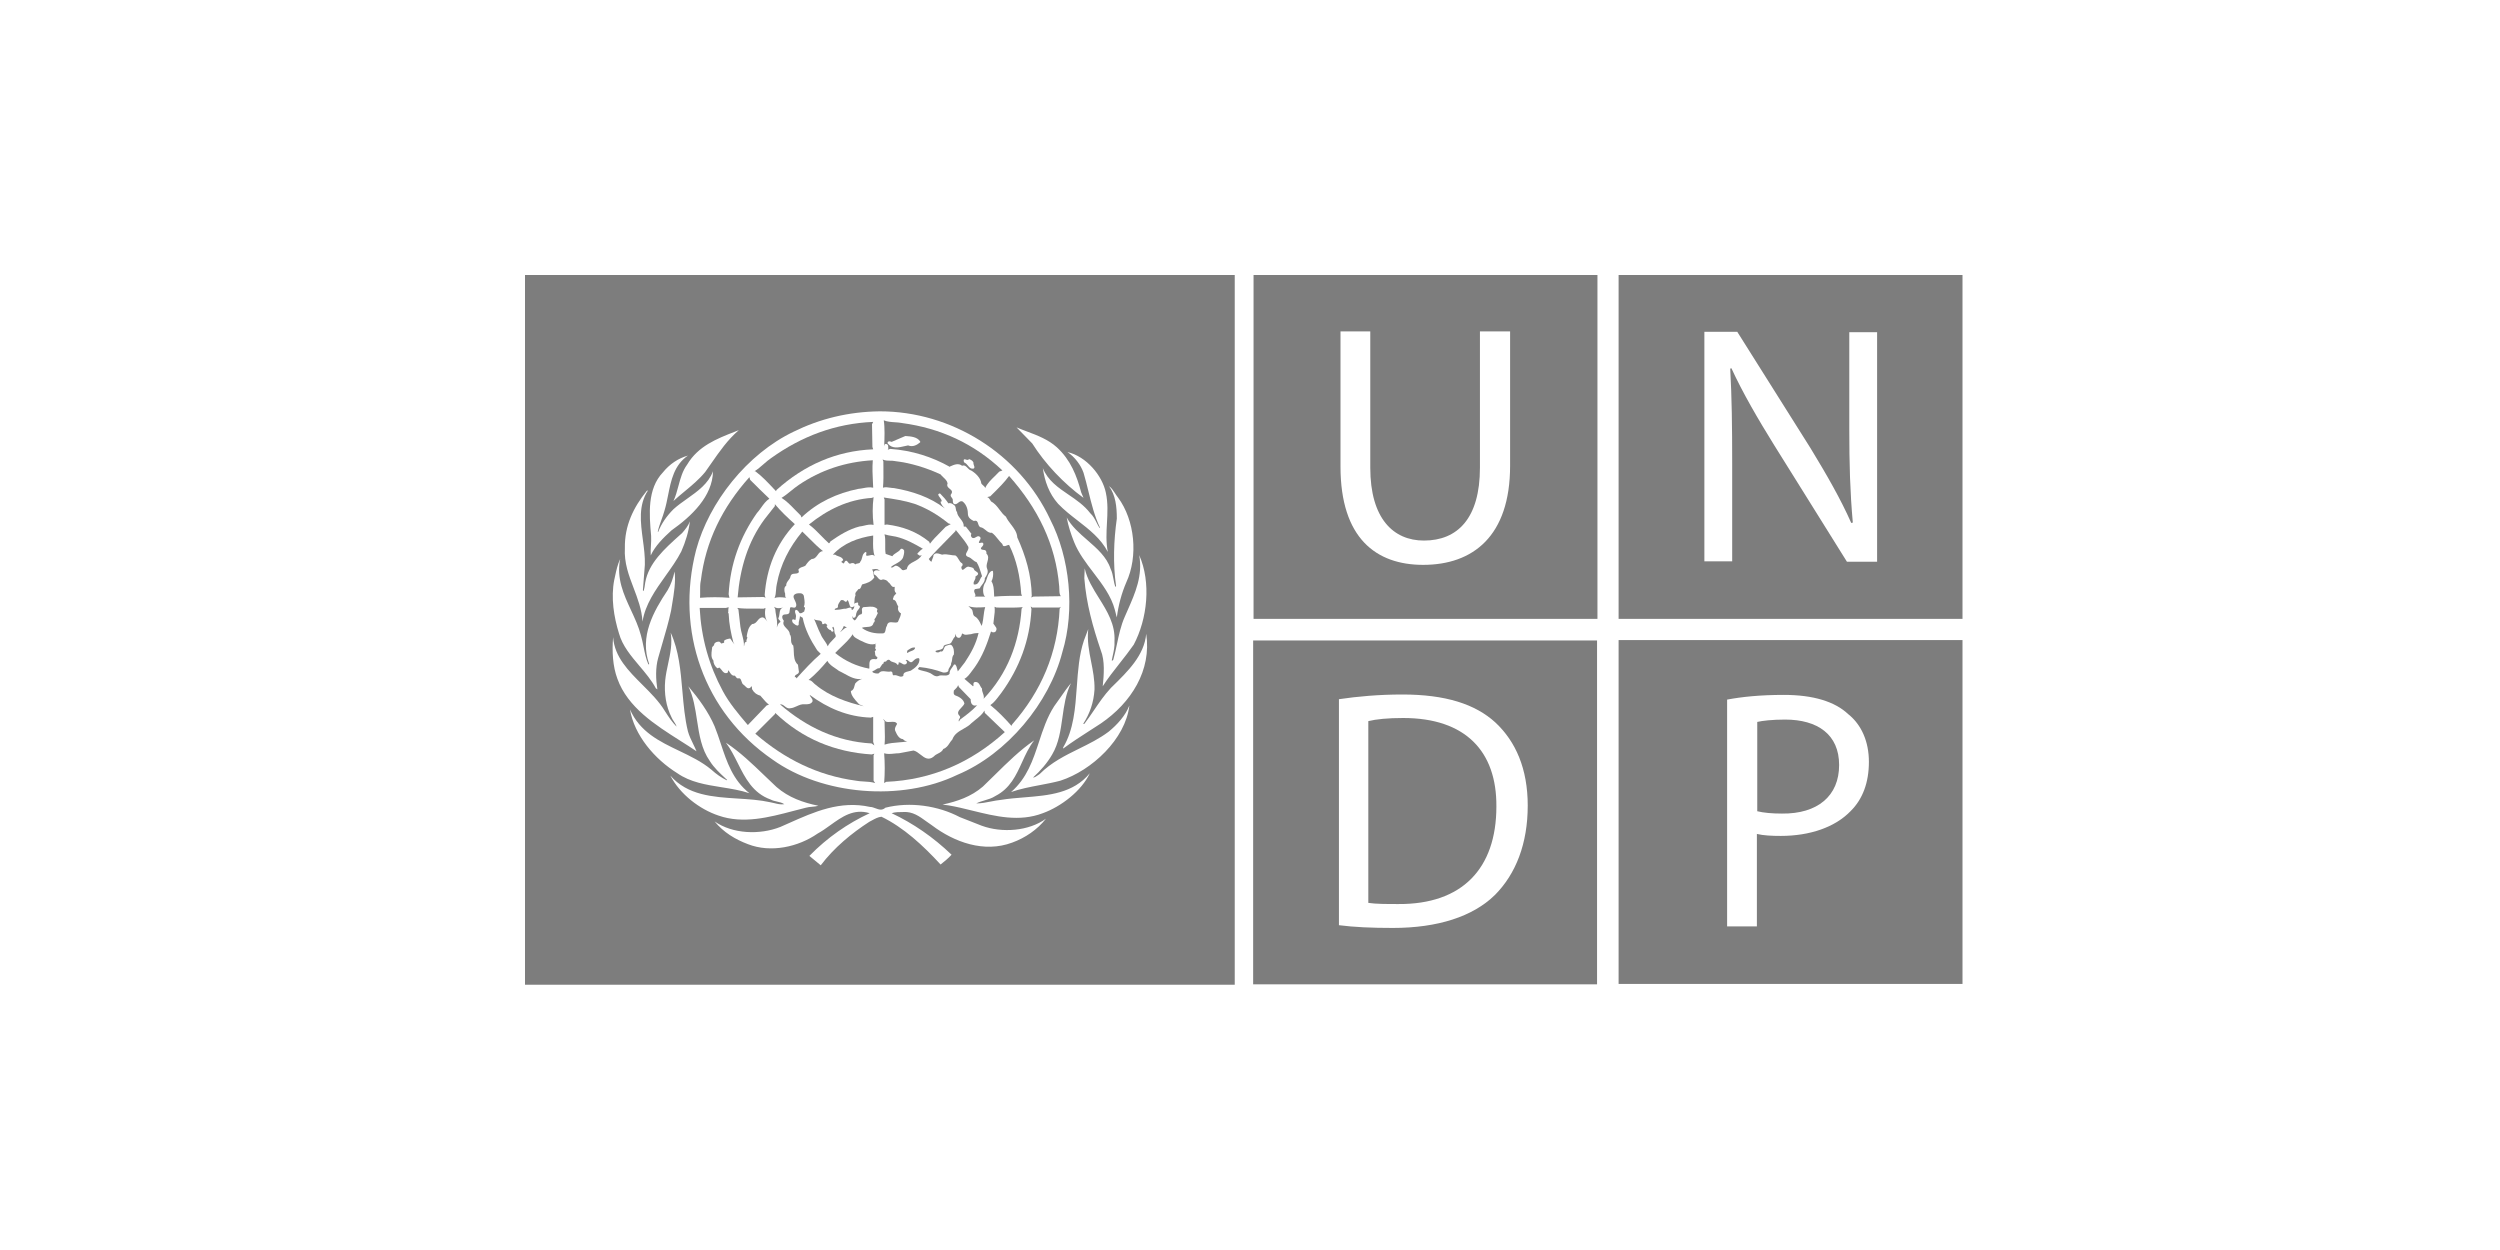 <svg width="200" height="100" viewBox="0 0 200 100" fill="none" xmlns="http://www.w3.org/2000/svg">
<mask id="mask0_3181_106" style="mask-type:alpha" maskUnits="userSpaceOnUse" x="0" y="0" width="200" height="100">
<rect width="200" height="100" fill="#222222"/>
</mask>
<g mask="url(#mask0_3181_106)">
<path d="M84.771 48.699C84.614 52.239 83.299 55.31 80.98 57.942L80.918 58.067C80.448 57.534 79.821 56.877 79.226 56.407C79.495 56.236 79.726 55.93 79.934 55.656C79.992 55.579 80.048 55.504 80.103 55.436C81.544 53.461 82.39 51.236 82.516 48.73L82.454 48.511L82.579 48.605H84.741L84.866 48.543L84.772 48.7L84.771 48.699Z" fill="#7D7D7D"/>
<path d="M70.889 62.549L70.732 62.643C70.794 61.859 70.794 61.044 70.732 60.261C70.982 60.344 71.246 60.317 71.514 60.289C71.649 60.275 71.786 60.261 71.923 60.261L73.083 60.041C73.281 60.086 73.46 60.227 73.637 60.366C73.964 60.624 74.286 60.877 74.713 60.511C74.805 60.406 74.924 60.345 75.044 60.284C75.209 60.2 75.374 60.116 75.465 59.916C75.71 59.834 75.835 59.647 75.962 59.456C76.029 59.354 76.098 59.251 76.185 59.164C76.338 58.724 76.702 58.518 77.069 58.309C77.302 58.177 77.537 58.043 77.72 57.848C77.819 57.758 77.928 57.671 78.039 57.583C78.314 57.363 78.598 57.136 78.755 56.845L78.786 57.033L80.385 58.568C77.69 61.012 74.525 62.391 70.89 62.547L70.889 62.549Z" fill="#7D7D7D"/>
<path d="M70.858 57.723C70.971 57.773 71.115 57.763 71.256 57.753C71.467 57.738 71.673 57.723 71.767 57.91C71.749 57.946 71.73 57.98 71.712 58.014C71.632 58.158 71.56 58.291 71.61 58.443L71.621 58.468C71.744 58.747 71.902 59.103 72.237 59.132C72.331 59.258 72.456 59.289 72.581 59.32C72.365 59.354 72.139 59.372 71.914 59.389C71.519 59.42 71.122 59.451 70.764 59.571C70.805 59.153 70.792 58.735 70.778 58.317C70.771 58.108 70.764 57.899 70.764 57.69L70.639 57.533C70.71 57.557 70.763 57.617 70.812 57.672C70.823 57.684 70.835 57.697 70.845 57.708L70.858 57.721V57.723Z" fill="#7D7D7D"/>
<path d="M70.294 53.869C70.137 53.901 69.981 53.869 69.856 53.807C69.818 53.807 69.815 53.773 69.811 53.739C69.808 53.717 69.806 53.694 69.794 53.682C69.895 53.682 69.97 53.628 70.046 53.573C70.133 53.51 70.223 53.446 70.357 53.462C70.405 53.414 70.439 53.357 70.474 53.3C70.53 53.207 70.586 53.113 70.702 53.055C70.667 52.95 70.73 52.943 70.797 52.935C70.85 52.929 70.907 52.923 70.921 52.867C70.983 52.805 71.078 52.742 71.172 52.805C71.247 52.91 71.358 52.943 71.47 52.977C71.593 53.013 71.717 53.05 71.799 53.181C71.861 53.213 71.892 53.119 71.892 53.087V52.994C71.996 52.98 72.079 53.032 72.157 53.081C72.268 53.151 72.372 53.216 72.519 53.087C72.581 53.025 72.551 52.93 72.519 52.868C72.487 52.868 72.457 52.837 72.457 52.806C72.548 52.76 72.618 52.819 72.69 52.88C72.766 52.944 72.846 53.011 72.958 52.963C73 52.928 73.037 52.894 73.072 52.861C73.195 52.745 73.296 52.65 73.492 52.65L73.554 52.712C73.585 53.151 73.209 53.433 72.865 53.652C72.808 53.676 72.737 53.692 72.666 53.709C72.463 53.755 72.246 53.804 72.269 54.06C72.132 54.18 72.004 54.131 71.865 54.077C71.75 54.033 71.627 53.986 71.486 54.028C71.414 54 71.408 53.939 71.401 53.878C71.394 53.805 71.386 53.732 71.266 53.715C71.136 53.751 71.001 53.733 70.87 53.715C70.655 53.686 70.451 53.658 70.295 53.872L70.294 53.869Z" fill="#7D7D7D"/>
<path d="M68.477 62.455C65.438 62.047 62.774 60.732 60.424 58.695L61.99 57.129L62.022 57.035C64.184 59.103 66.785 60.168 69.731 60.356L69.95 60.294L69.887 60.42V62.456L70.013 62.644C69.722 62.553 69.41 62.536 69.108 62.519C68.889 62.507 68.675 62.496 68.478 62.456L68.477 62.455Z" fill="#7D7D7D"/>
<path d="M57.823 55.28C56.726 53.243 56.099 51.05 55.974 48.636H58.074L58.293 48.574C58.261 48.7 58.261 48.825 58.261 49.013V48.981C58.226 48.999 58.24 49.016 58.26 49.039C58.275 49.057 58.293 49.079 58.293 49.106C58.324 49.921 58.48 50.673 58.669 51.393L58.763 51.55C58.668 51.456 58.608 51.362 58.548 51.268C58.508 51.206 58.468 51.143 58.418 51.081L58.411 51.082C58.226 51.113 58.04 51.144 57.916 51.268C57.982 51.421 57.895 51.437 57.805 51.454C57.766 51.461 57.726 51.468 57.697 51.487C57.666 51.425 57.604 51.362 57.54 51.33C57.383 51.33 57.227 51.362 57.133 51.518C57.154 51.601 57.105 51.643 57.052 51.689C57.025 51.712 56.997 51.737 56.976 51.768C56.97 51.832 56.961 51.9 56.951 51.969C56.91 52.271 56.865 52.605 57.069 52.834C57.069 53.084 57.195 53.303 57.382 53.46C57.445 53.46 57.508 53.429 57.539 53.398C57.613 53.451 57.672 53.528 57.731 53.604C57.846 53.755 57.958 53.9 58.166 53.836C58.23 53.815 58.236 53.765 58.243 53.706C58.246 53.678 58.25 53.648 58.26 53.617C58.306 53.663 58.343 53.722 58.382 53.782C58.475 53.928 58.571 54.078 58.793 54.056C58.81 54.073 58.827 54.097 58.846 54.123C58.895 54.192 58.953 54.275 59.044 54.275C59.226 54.22 59.27 54.356 59.319 54.504C59.353 54.611 59.39 54.724 59.482 54.776C59.537 54.813 59.583 54.86 59.628 54.905C59.738 55.016 59.837 55.116 60.015 55.027L60.109 54.901C60.156 54.933 60.156 54.987 60.156 55.042C60.156 55.097 60.156 55.152 60.203 55.184C60.328 55.435 60.579 55.592 60.829 55.654C60.872 55.702 60.914 55.752 60.957 55.802C61.135 56.01 61.316 56.223 61.518 56.374L61.331 56.437L59.827 58.003L59.739 57.9C59.072 57.112 58.331 56.237 57.821 55.277L57.823 55.28Z" fill="#7D7D7D"/>
<path d="M56.068 46.443C56.444 43.31 57.791 40.583 59.953 38.171L60.015 38.39C60.517 38.892 61.05 39.425 61.55 39.894C61.271 40.074 61.08 40.343 60.89 40.611C60.781 40.764 60.672 40.918 60.547 41.054C59.2 42.965 58.416 45.128 58.291 47.541L58.353 47.823C57.6 47.761 56.786 47.761 56.002 47.823C56.014 47.646 56.013 47.469 56.011 47.293C56.009 47.003 56.006 46.718 56.065 46.444L56.068 46.443Z" fill="#7D7D7D"/>
<path d="M61.708 36.635C64.121 34.911 66.815 33.878 69.855 33.752L69.761 33.94L69.793 35.757L69.855 35.945C66.909 36.07 64.34 37.199 62.115 39.203L62.083 39.297C62.028 39.239 61.973 39.179 61.916 39.119C61.458 38.629 60.953 38.089 60.423 37.699H60.361C60.611 37.548 60.844 37.344 61.079 37.139C61.283 36.96 61.489 36.78 61.708 36.634V36.635Z" fill="#7D7D7D"/>
<path d="M69.886 41.993C69.624 41.933 69.387 41.989 69.151 42.045C69.022 42.076 68.892 42.107 68.758 42.118C67.912 42.337 67.16 42.807 66.439 43.309L66.436 43.315C66.406 43.375 66.375 43.435 66.314 43.466C66.1 43.277 65.891 43.064 65.682 42.849C65.369 42.528 65.053 42.206 64.716 41.961C66.189 40.771 67.849 39.956 69.761 39.83L69.886 39.768C69.793 40.489 69.793 41.272 69.886 41.993Z" fill="#7D7D7D"/>
<path d="M69.291 44.437C69.279 44.401 69.29 44.359 69.302 44.319C69.319 44.255 69.336 44.193 69.26 44.155C69.059 44.246 69.018 44.412 68.975 44.584C68.944 44.707 68.913 44.834 68.821 44.939C68.803 45.045 68.714 45.061 68.618 45.078C68.545 45.09 68.468 45.104 68.414 45.158C68.32 45.001 68.131 45.032 68.006 45.096C67.925 45.096 67.873 45.026 67.826 44.962C67.762 44.877 67.706 44.801 67.598 44.908C67.576 44.93 67.566 44.96 67.556 44.988C67.538 45.039 67.522 45.085 67.441 45.065C67.421 45.026 67.39 45.012 67.361 44.998C67.344 44.99 67.328 44.983 67.316 44.971C67.316 44.913 67.357 44.888 67.394 44.866C67.437 44.841 67.474 44.819 67.441 44.752C67.366 44.602 67.223 44.553 67.081 44.504C66.985 44.471 66.89 44.439 66.814 44.376H66.627C67.504 43.436 68.633 43.029 69.855 42.841C69.855 42.945 69.852 43.053 69.85 43.163C69.84 43.614 69.829 44.099 69.98 44.501C69.87 44.355 69.728 44.391 69.585 44.427C69.484 44.452 69.382 44.478 69.291 44.439V44.437Z" fill="#7D7D7D"/>
<path d="M67.192 50.579C67.317 50.454 67.442 50.266 67.504 50.078L67.755 50.203C67.602 50.222 67.496 50.323 67.394 50.42C67.328 50.482 67.265 50.542 67.192 50.579Z" fill="#7D7D7D"/>
<path d="M69.604 52.866C69.545 52.984 69.548 53.127 69.55 53.263C69.552 53.344 69.553 53.423 69.542 53.493C68.539 53.306 67.631 52.898 66.815 52.239C66.972 52.072 67.143 51.908 67.313 51.745C67.654 51.418 67.995 51.09 68.225 50.735C68.249 50.925 68.434 51.025 68.605 51.117C68.659 51.146 68.712 51.174 68.758 51.205C68.808 51.228 68.858 51.252 68.909 51.276C69.28 51.454 69.693 51.652 70.106 51.487L70.012 51.581C70.072 51.641 70.053 51.701 70.034 51.761C70.013 51.826 69.993 51.892 70.074 51.957C70.092 52.011 70.058 52.034 70.026 52.056C70.003 52.072 69.98 52.087 69.98 52.114C70.001 52.156 70.004 52.212 70.008 52.27C70.015 52.386 70.022 52.511 70.168 52.552C70.23 52.614 70.168 52.74 70.074 52.74C69.886 52.708 69.698 52.708 69.604 52.865V52.866Z" fill="#7D7D7D"/>
<path d="M64.935 44.719C64.716 44.845 64.559 45.064 64.433 45.252C64.362 45.3 64.286 45.325 64.21 45.35C64.087 45.39 63.966 45.43 63.87 45.565C63.87 45.598 63.881 45.63 63.892 45.662C63.912 45.72 63.931 45.775 63.87 45.816C63.794 45.88 63.691 45.887 63.59 45.893C63.443 45.903 63.299 45.912 63.243 46.099C63.229 46.226 63.151 46.328 63.072 46.43C62.977 46.554 62.881 46.679 62.898 46.851C62.711 46.976 62.742 47.195 62.773 47.384C62.814 47.438 62.813 47.511 62.812 47.584C62.811 47.677 62.81 47.769 62.898 47.822L62.823 47.813C62.547 47.781 62.188 47.739 61.959 47.854C62.051 47.652 62.067 47.429 62.084 47.203C62.096 47.043 62.107 46.881 62.146 46.725C62.429 45.159 63.149 43.78 64.183 42.526C64.361 42.694 64.543 42.876 64.727 43.06C65.093 43.426 65.468 43.801 65.843 44.093C65.628 44.093 65.518 44.244 65.407 44.398C65.291 44.557 65.174 44.719 64.934 44.719H64.935Z" fill="#7D7D7D"/>
<path d="M63.9 53.65L63.838 53.18C63.531 52.916 63.516 52.498 63.502 52.11C63.496 51.945 63.49 51.785 63.462 51.645C63.292 51.508 63.288 51.335 63.285 51.159C63.283 51.012 63.28 50.864 63.18 50.736C63.18 50.542 63.045 50.403 62.913 50.268C62.748 50.097 62.588 49.933 62.71 49.671C62.616 49.545 62.522 49.389 62.616 49.233C62.673 49.161 62.769 49.155 62.866 49.148C62.981 49.141 63.098 49.133 63.149 49.014L63.211 48.606C63.278 48.566 63.355 48.582 63.429 48.598C63.531 48.619 63.627 48.639 63.681 48.512C63.745 48.359 63.663 48.19 63.587 48.031C63.474 47.8 63.373 47.589 63.743 47.477C63.963 47.446 64.213 47.415 64.307 47.665C64.314 47.725 64.323 47.786 64.333 47.847C64.368 48.078 64.406 48.32 64.307 48.543C64.437 48.586 64.402 48.689 64.369 48.79C64.354 48.835 64.339 48.88 64.339 48.919C64.305 48.935 64.274 48.957 64.243 48.978C64.158 49.035 64.077 49.09 63.963 49.044L63.95 49.025L63.939 49.007C63.877 48.908 63.787 48.766 63.65 48.793C63.571 48.892 63.603 48.99 63.639 49.096C63.66 49.159 63.681 49.225 63.681 49.295C63.669 49.333 63.666 49.376 63.663 49.42C63.66 49.485 63.656 49.552 63.619 49.608C63.614 49.605 63.608 49.602 63.603 49.599C63.602 49.599 63.6 49.598 63.598 49.597L63.585 49.589C63.542 49.565 63.507 49.545 63.432 49.545C63.316 49.603 63.387 49.742 63.424 49.812L63.432 49.828C63.459 49.849 63.486 49.871 63.511 49.893C63.603 49.971 63.692 50.047 63.839 50.047L63.901 49.953C63.884 49.812 63.916 49.69 63.947 49.572C63.971 49.48 63.995 49.391 63.995 49.295L64.214 49.42C64.402 50.36 64.841 51.206 65.374 52.021L65.657 52.304C64.968 52.899 64.309 53.619 63.714 54.278C63.714 54.246 63.682 54.121 63.589 54.184C63.559 54.051 63.648 54.002 63.74 53.951C63.844 53.893 63.952 53.834 63.901 53.651L63.9 53.65Z" fill="#7D7D7D"/>
<path d="M68.727 56.345L69.103 56.502C67.787 56.189 66.376 55.718 65.249 54.778C65.186 54.737 65.131 54.681 65.075 54.625C64.964 54.514 64.853 54.402 64.685 54.402C65.218 53.964 65.75 53.399 66.19 52.867C66.322 53.133 66.581 53.305 66.832 53.471C66.936 53.54 67.038 53.608 67.129 53.682C67.273 53.746 67.42 53.826 67.569 53.908C68.004 54.148 68.465 54.402 68.978 54.308C68.759 54.371 68.571 54.496 68.415 54.684C68.388 54.746 68.372 54.813 68.356 54.879C68.314 55.047 68.273 55.212 68.07 55.28C68.07 55.623 68.383 55.966 68.653 56.261C68.678 56.29 68.704 56.317 68.729 56.345H68.727Z" fill="#7D7D7D"/>
<path d="M66.47 50.422C66.47 50.484 66.564 50.579 66.657 50.516C66.7 50.458 66.665 50.388 66.631 50.322C66.592 50.245 66.556 50.174 66.657 50.14C66.732 50.215 66.74 50.334 66.747 50.452C66.752 50.531 66.757 50.61 66.783 50.673C66.845 50.767 66.876 50.86 66.845 50.955C66.779 51.031 66.707 51.103 66.636 51.175C66.47 51.343 66.306 51.51 66.218 51.707C66.155 51.535 66.046 51.378 65.936 51.222C65.827 51.065 65.717 50.908 65.654 50.736C65.535 50.513 65.443 50.281 65.353 50.055C65.279 49.868 65.207 49.684 65.121 49.514C65.197 49.602 65.319 49.614 65.437 49.626C65.612 49.643 65.78 49.66 65.78 49.922C65.799 49.941 65.818 49.937 65.845 49.93C65.862 49.926 65.881 49.922 65.905 49.922C65.947 49.88 65.999 49.87 66.062 49.89C66.072 49.909 66.097 49.929 66.122 49.948C66.177 49.991 66.233 50.035 66.124 50.078C66.156 50.234 66.312 50.39 66.469 50.422H66.47Z" fill="#7D7D7D"/>
<path d="M69.854 39.016C69.584 38.954 69.327 39.001 69.067 39.05C68.934 39.074 68.8 39.099 68.663 39.11C66.971 39.454 65.405 40.175 64.12 41.397L64.057 41.24C63.901 41.093 63.747 40.934 63.593 40.774C63.253 40.422 62.91 40.067 62.522 39.83C62.78 39.675 63.028 39.474 63.277 39.272C63.483 39.105 63.689 38.938 63.901 38.796C65.657 37.605 67.631 36.947 69.824 36.821C69.774 37.404 69.805 38.008 69.835 38.599C69.843 38.738 69.85 38.877 69.856 39.015L69.854 39.016Z" fill="#7D7D7D"/>
<path d="M61.268 47.821L61.08 47.759L59.012 47.79C59.2 45.472 59.827 43.34 61.174 41.523L61.988 40.489V40.332C62.458 40.895 63.023 41.428 63.587 41.93C62.082 43.528 61.33 45.471 61.174 47.602C61.183 47.629 61.19 47.656 61.196 47.682C61.211 47.745 61.224 47.798 61.268 47.821Z" fill="#7D7D7D"/>
<path d="M59.733 51.33C59.581 51.352 59.564 51.463 59.548 51.572C59.54 51.62 59.533 51.667 59.514 51.706C59.532 51.388 59.45 51.08 59.368 50.771C59.312 50.563 59.257 50.354 59.231 50.14L59.074 48.761L58.981 48.635C59.394 48.694 59.843 48.692 60.291 48.689C60.557 48.688 60.823 48.686 61.08 48.697L61.237 48.635C61.175 48.98 61.175 49.45 61.394 49.732C61.37 49.708 61.344 49.673 61.315 49.636C61.232 49.526 61.127 49.388 60.986 49.388C60.805 49.403 60.704 49.527 60.602 49.651C60.493 49.786 60.383 49.921 60.172 49.921C59.859 50.171 59.796 50.547 59.734 50.923C59.816 50.973 59.786 51.039 59.753 51.114C59.723 51.182 59.689 51.257 59.734 51.331L59.733 51.33Z" fill="#7D7D7D"/>
<path d="M61.926 48.541C62.145 48.699 62.396 48.667 62.647 48.604C62.409 48.683 62.384 48.887 62.359 49.098C62.344 49.221 62.328 49.346 62.271 49.45C62.255 49.513 62.302 49.559 62.349 49.606C62.396 49.653 62.443 49.7 62.428 49.763C62.275 49.839 62.226 49.978 62.178 50.111C62.168 50.142 62.157 50.172 62.145 50.201C62.205 49.88 62.15 49.572 62.094 49.261C62.063 49.085 62.031 48.909 62.02 48.728V48.729L61.926 48.541Z" fill="#7D7D7D"/>
<path d="M69.728 59.477L69.947 59.633L69.854 59.353V57.347L69.666 57.409C67.817 57.347 66.219 56.657 64.778 55.592C64.791 55.669 64.841 55.736 64.89 55.802C64.962 55.899 65.034 55.995 64.997 56.125C64.872 56.344 64.621 56.344 64.402 56.344C64.153 56.308 63.945 56.403 63.737 56.498C63.578 56.57 63.419 56.643 63.242 56.657C63.042 56.707 62.913 56.606 62.784 56.506C62.67 56.417 62.557 56.329 62.396 56.344C64.496 58.161 66.908 59.32 69.728 59.477Z" fill="#7D7D7D"/>
<path d="M70.292 45.596L70.417 45.658C70.371 45.658 70.321 45.65 70.271 45.641C70.154 45.622 70.035 45.602 69.948 45.69C69.866 45.744 69.903 45.846 69.934 45.934C69.939 45.947 69.943 45.96 69.948 45.972C70.058 46.009 70.135 46.103 70.208 46.193C70.322 46.333 70.427 46.462 70.636 46.348L70.658 46.352C70.81 46.383 70.984 46.417 71.044 46.567C71.132 46.605 71.189 46.687 71.245 46.767C71.329 46.886 71.408 47 71.577 46.943C71.577 46.973 71.575 47.006 71.573 47.041C71.563 47.19 71.551 47.369 71.703 47.445C71.689 47.5 71.645 47.542 71.601 47.586C71.543 47.643 71.484 47.701 71.484 47.789C71.452 47.821 71.421 47.915 71.452 47.977C71.633 47.997 71.685 48.133 71.74 48.278C71.771 48.358 71.803 48.442 71.86 48.51C71.797 48.729 71.86 48.948 72.079 49.074C72.054 49.268 71.974 49.443 71.895 49.614C71.872 49.664 71.849 49.713 71.828 49.763C71.723 49.821 71.588 49.806 71.455 49.791C71.23 49.766 71.009 49.741 70.95 50.075C70.89 50.148 70.871 50.253 70.853 50.355C70.825 50.517 70.798 50.671 70.606 50.671C69.979 50.702 69.415 50.577 68.946 50.232C69.056 50.177 69.194 50.169 69.33 50.16C69.58 50.144 69.825 50.129 69.885 49.825C69.979 49.763 70.011 49.637 69.948 49.542C70.049 49.441 70.097 49.328 70.144 49.218C70.17 49.157 70.196 49.097 70.23 49.041C70.13 48.941 70.15 48.881 70.177 48.798C70.184 48.776 70.192 48.754 70.198 48.728C69.965 48.494 69.678 48.522 69.378 48.551C69.276 48.561 69.173 48.571 69.07 48.571C68.932 48.64 68.946 48.757 68.96 48.874C68.972 48.969 68.983 49.065 68.913 49.135C68.723 49.154 68.649 49.276 68.57 49.405C68.519 49.488 68.467 49.574 68.38 49.636C68.254 49.574 68.161 49.417 68.161 49.292H68.192C68.161 49.354 68.224 49.417 68.254 49.417C68.443 49.438 68.463 49.305 68.484 49.168C68.495 49.1 68.505 49.031 68.537 48.979C68.548 48.914 68.606 48.843 68.665 48.771C68.777 48.634 68.889 48.498 68.662 48.415C68.65 48.392 68.652 48.359 68.653 48.327C68.656 48.272 68.659 48.216 68.6 48.196C68.582 48.202 68.561 48.207 68.539 48.212C68.469 48.228 68.386 48.247 68.344 48.313C68.348 48.26 68.35 48.206 68.353 48.151C68.36 47.967 68.368 47.782 68.443 47.631C68.381 47.465 68.471 47.367 68.556 47.275C68.599 47.228 68.641 47.182 68.662 47.13C68.813 47.152 68.86 47.025 68.905 46.903C68.926 46.847 68.946 46.793 68.975 46.754L69.002 46.746C69.339 46.655 69.702 46.556 69.946 46.19C69.907 46.112 69.895 46.017 69.883 45.922C69.867 45.789 69.85 45.655 69.759 45.563L69.791 45.557C69.948 45.524 70.175 45.478 70.292 45.595V45.596Z" fill="#7D7D7D"/>
<path d="M68.318 48.509C68.322 48.488 68.326 48.466 68.33 48.444C68.37 48.564 68.308 48.705 68.192 48.791H68.13C68.162 48.697 68.099 48.634 68.036 48.604C67.952 48.604 67.88 48.629 67.809 48.654C67.723 48.685 67.638 48.715 67.535 48.697C67.284 48.76 67.034 48.791 66.783 48.791C66.765 48.704 66.825 48.685 66.893 48.663C66.947 48.646 67.005 48.628 67.034 48.572C67.009 48.4 67.1 48.266 67.186 48.141C67.209 48.106 67.233 48.073 67.253 48.039C67.315 47.977 67.44 48.007 67.503 48.039C67.566 48.101 67.629 48.164 67.722 48.133L67.785 48.007C67.867 48.054 67.9 48.175 67.933 48.294C67.989 48.493 68.043 48.686 68.318 48.509Z" fill="#7D7D7D"/>
<path d="M71.577 36.885C72.893 37.042 74.085 37.418 75.243 37.95C75.309 38.038 75.391 38.114 75.471 38.19C75.62 38.33 75.767 38.467 75.807 38.67C75.719 38.892 75.853 39.002 75.981 39.106C76.123 39.222 76.256 39.331 76.058 39.579C76.037 39.685 76.087 39.748 76.141 39.816C76.167 39.849 76.194 39.883 76.215 39.924C76.224 39.962 76.225 40.005 76.226 40.05C76.228 40.154 76.231 40.266 76.34 40.332C76.478 40.362 76.57 40.288 76.662 40.216C76.758 40.14 76.854 40.064 76.999 40.112C77.343 40.363 77.437 40.801 77.437 41.178C77.468 41.428 77.688 41.585 77.907 41.679C78.162 41.606 78.205 41.746 78.252 41.9C78.286 42.011 78.322 42.128 78.44 42.181C78.595 42.195 78.719 42.299 78.843 42.402C78.993 42.528 79.143 42.653 79.349 42.619C79.543 42.76 79.687 42.941 79.832 43.122C79.945 43.263 80.058 43.404 80.195 43.528C80.195 43.59 80.227 43.653 80.289 43.685C80.394 43.703 80.471 43.671 80.545 43.639C80.603 43.615 80.659 43.591 80.727 43.591C81.322 44.782 81.605 46.099 81.698 47.508L81.76 47.665C81.04 47.665 80.288 47.665 79.535 47.727C79.529 47.64 79.525 47.553 79.522 47.467C79.506 47.118 79.492 46.781 79.316 46.505C79.442 46.286 79.473 45.972 79.442 45.721C79.418 45.629 79.344 45.673 79.294 45.702C79.277 45.713 79.262 45.721 79.254 45.721C79.08 45.874 79.011 46.087 78.944 46.297C78.914 46.389 78.885 46.481 78.846 46.567C78.627 46.85 78.596 47.319 78.721 47.632L78.815 47.726H77.969C78.075 47.666 78.035 47.576 77.99 47.475C77.941 47.366 77.887 47.244 78 47.131L78.376 47.069C78.422 46.967 78.491 46.878 78.56 46.789C78.682 46.631 78.804 46.475 78.784 46.254C78.941 46.035 79.097 45.785 78.972 45.502C78.889 45.322 78.94 45.136 78.991 44.952C79.055 44.719 79.119 44.49 78.91 44.28C78.941 44.155 78.878 43.998 78.722 43.998C78.693 43.99 78.663 43.986 78.635 43.983C78.545 43.971 78.471 43.961 78.471 43.841C78.487 43.817 78.512 43.791 78.538 43.762C78.614 43.681 78.706 43.581 78.659 43.465C78.602 43.389 78.533 43.405 78.46 43.422C78.413 43.434 78.364 43.446 78.314 43.433C78.303 43.364 78.343 43.294 78.381 43.226C78.448 43.11 78.511 42.999 78.314 42.9C78.214 42.886 78.139 42.931 78.067 42.975C77.982 43.026 77.9 43.076 77.781 43.025C77.688 42.963 77.624 42.806 77.719 42.712L77.281 42.149C77.266 42.121 77.226 42.125 77.187 42.129C77.14 42.133 77.093 42.138 77.093 42.087C77.11 41.858 76.972 41.68 76.832 41.499C76.705 41.335 76.575 41.168 76.56 40.959C76.49 40.888 76.476 40.792 76.463 40.697C76.446 40.58 76.43 40.464 76.31 40.395C76.184 40.301 76.059 40.207 75.871 40.27C75.684 39.987 75.464 39.736 75.213 39.486C75.152 39.455 75.09 39.515 75.058 39.546L75.056 39.548C75.071 39.652 75.135 39.735 75.199 39.816C75.269 39.907 75.338 39.996 75.338 40.111C75.307 40.111 75.276 40.111 75.245 40.143C75.276 40.362 75.464 40.551 75.589 40.676C74.398 39.767 72.988 39.297 71.515 39.046C71.413 39.046 71.308 39.03 71.201 39.014C71.011 38.984 70.818 38.955 70.638 39.015C70.684 38.518 70.678 37.969 70.673 37.433C70.671 37.258 70.669 37.085 70.669 36.915L70.607 36.758C70.819 36.855 71.019 36.856 71.214 36.857C71.337 36.858 71.458 36.859 71.578 36.883L71.577 36.885Z" fill="#7D7D7D"/>
<path fill-rule="evenodd" clip-rule="evenodd" d="M72.172 33.845C75.212 34.253 77.907 35.475 80.194 37.637L79.943 37.73C79.83 37.852 79.71 37.969 79.591 38.085C79.279 38.387 78.973 38.684 78.815 39.046C78.797 38.956 78.717 38.887 78.64 38.821C78.583 38.771 78.528 38.724 78.502 38.67C78.47 38.263 78.064 37.856 77.688 37.636C77.572 37.61 77.488 37.521 77.405 37.434C77.286 37.308 77.17 37.186 76.967 37.26C76.67 37.022 76.317 37.179 76.04 37.302L75.996 37.322V37.353C74.554 36.539 72.956 36.038 71.233 35.912C71.186 35.912 71.154 35.928 71.123 35.943C71.092 35.959 71.061 35.974 71.014 35.974C71.083 35.928 71.067 35.814 71.054 35.719C71.049 35.685 71.045 35.654 71.045 35.63C71.014 35.568 70.92 35.473 70.794 35.536C70.763 35.598 70.732 35.661 70.732 35.724C70.764 35.065 70.794 34.219 70.701 33.624C70.972 33.74 71.279 33.76 71.593 33.781C71.786 33.794 71.982 33.807 72.174 33.843L72.172 33.845ZM77.157 37.01C77.095 36.948 77.095 36.885 77.095 36.791V36.79C77.154 36.717 77.213 36.74 77.278 36.766C77.352 36.795 77.434 36.827 77.533 36.728C77.69 36.791 77.816 36.853 77.878 37.01C77.865 37.091 77.892 37.166 77.917 37.236C77.951 37.327 77.981 37.409 77.909 37.48C77.664 37.536 77.555 37.4 77.439 37.256C77.362 37.16 77.282 37.06 77.157 37.01ZM71.048 35.507C71.387 35.924 71.921 35.798 72.38 35.69C72.472 35.669 72.562 35.648 72.646 35.632C73.022 35.789 73.366 35.6 73.617 35.381V35.319C73.369 34.946 72.874 34.912 72.439 34.882L72.427 34.881L71.33 35.351L71.314 35.345C71.219 35.313 71.076 35.264 71.017 35.382C70.986 35.444 71.016 35.475 71.048 35.507Z" fill="#7D7D7D"/>
<path d="M73.582 53.367C74.24 53.429 74.866 53.586 75.463 53.805C75.62 53.805 75.775 53.805 75.87 53.679C75.855 53.554 75.917 53.46 75.98 53.366C76.043 53.272 76.105 53.178 76.089 53.053C76.144 52.957 76.157 52.849 76.17 52.743C76.186 52.605 76.203 52.469 76.308 52.364C76.34 52.113 76.308 51.8 76.121 51.611C76.011 51.546 75.903 51.587 75.793 51.629C75.746 51.646 75.699 51.664 75.651 51.674C75.579 51.722 75.543 51.813 75.51 51.9C75.456 52.039 75.405 52.17 75.213 52.112C75.151 52.206 74.994 52.206 74.9 52.174C74.892 52.166 74.883 52.159 74.876 52.154C74.854 52.138 74.838 52.126 74.838 52.08C74.908 52.04 74.998 52.022 75.088 52.005C75.279 51.967 75.475 51.928 75.496 51.673C75.575 51.594 75.684 51.571 75.794 51.547C75.903 51.524 76.013 51.5 76.091 51.422C76.14 51.349 76.174 51.282 76.207 51.216C76.26 51.113 76.309 51.017 76.404 50.92C76.404 50.889 76.412 50.85 76.42 50.811C76.428 50.772 76.436 50.732 76.436 50.701C76.442 50.721 76.448 50.743 76.453 50.766C76.474 50.856 76.5 50.965 76.624 51.014C76.8 51.073 76.867 50.937 76.926 50.817L76.936 50.795C76.936 50.733 76.968 50.638 77.03 50.701C77.16 50.81 77.32 50.783 77.48 50.757C77.551 50.745 77.621 50.733 77.689 50.733C77.876 50.671 78.096 50.639 78.284 50.639C78.096 51.485 77.689 52.237 77.187 52.989C77.1 53.091 77.019 53.2 76.936 53.312C76.841 53.441 76.741 53.576 76.624 53.71C76.606 53.656 76.593 53.599 76.58 53.542C76.548 53.401 76.516 53.257 76.404 53.146L76.311 53.178C76.269 53.26 76.215 53.336 76.161 53.41C76.051 53.562 75.945 53.709 75.966 53.899C75.86 54.058 75.673 54.047 75.48 54.036C75.332 54.027 75.18 54.018 75.057 54.086C74.861 54.145 74.713 54.044 74.569 53.944C74.483 53.886 74.398 53.827 74.305 53.804C74.181 53.749 74.045 53.718 73.91 53.687C73.738 53.648 73.568 53.609 73.427 53.521L73.45 53.487C73.498 53.412 73.529 53.364 73.584 53.364L73.582 53.367Z" fill="#7D7D7D"/>
<path d="M75.224 42.585C74.928 42.881 74.627 43.182 74.396 43.496L74.334 43.339C73.331 42.525 72.203 42.117 70.95 41.96L70.763 41.992V39.956L70.701 39.799C71.547 39.924 72.361 40.049 73.145 40.3C74.116 40.645 75.025 41.178 75.871 41.867L76.059 41.929L75.651 42.148L75.65 42.149C75.515 42.294 75.37 42.439 75.224 42.585Z" fill="#7D7D7D"/>
<path d="M78.682 49.303C78.713 49.055 78.744 48.803 78.815 48.572C78.345 48.604 77.813 48.635 77.468 48.478L77.688 48.697C77.792 48.773 77.811 48.891 77.83 49.007C77.85 49.134 77.87 49.259 78 49.324C78.24 49.457 78.366 49.725 78.475 49.956L78.476 49.957C78.496 49.998 78.514 50.038 78.534 50.077C78.549 50.046 78.556 50.007 78.564 49.969C78.572 49.929 78.58 49.889 78.596 49.857C78.636 49.681 78.659 49.493 78.682 49.303Z" fill="#7D7D7D"/>
<path d="M77.467 44.561C77.593 44.593 77.695 44.679 77.797 44.765C77.899 44.851 78.001 44.938 78.126 44.969C78.296 45.237 78.391 45.543 78.484 45.843C78.51 45.929 78.536 46.014 78.564 46.097C78.491 46.17 78.442 46.275 78.394 46.379C78.296 46.588 78.199 46.797 77.906 46.756C77.857 46.626 77.909 46.53 77.962 46.432C78.011 46.341 78.061 46.25 78.031 46.129C78.051 46.109 78.077 46.093 78.104 46.075C78.163 46.038 78.228 45.996 78.25 45.91C78.234 45.8 78.156 45.754 78.078 45.707C78 45.66 77.921 45.612 77.906 45.502C77.832 45.404 77.719 45.383 77.614 45.363C77.585 45.357 77.556 45.352 77.529 45.345C77.409 45.292 77.288 45.393 77.185 45.48C77.046 45.596 76.939 45.686 76.903 45.345C76.996 45.283 77.06 45.158 76.965 45.063C76.836 44.998 76.765 44.876 76.692 44.751C76.624 44.633 76.554 44.512 76.432 44.436C76.284 44.436 76.142 44.412 76.002 44.388C75.786 44.352 75.576 44.316 75.367 44.374C75.331 44.364 75.293 44.351 75.255 44.338C75.058 44.271 74.835 44.196 74.678 44.406C74.678 44.511 74.638 44.607 74.597 44.705C74.566 44.78 74.534 44.856 74.521 44.939C74.427 44.907 74.364 44.813 74.302 44.719C74.742 44.216 75.238 43.713 75.725 43.22C75.966 42.975 76.204 42.733 76.433 42.495L76.464 42.401C76.552 42.513 76.644 42.624 76.737 42.737C77.007 43.065 77.281 43.398 77.467 43.748C77.505 43.875 77.435 44.002 77.37 44.121C77.274 44.295 77.188 44.451 77.467 44.562V44.561Z" fill="#7D7D7D"/>
<path d="M73.206 51.8C73.206 51.971 73.056 52.027 72.895 52.086C72.792 52.125 72.684 52.165 72.611 52.238C72.517 52.207 72.579 52.081 72.611 52.019C72.66 51.995 72.705 51.965 72.75 51.937C72.875 51.856 72.998 51.777 73.206 51.8Z" fill="#7D7D7D"/>
<path d="M72.547 45.533C72.512 45.542 72.476 45.556 72.441 45.57C72.351 45.605 72.261 45.64 72.171 45.595L72.148 45.571L72.125 45.548C72.008 45.427 71.863 45.278 71.67 45.25C71.61 45.262 71.56 45.297 71.511 45.33C71.433 45.384 71.359 45.434 71.262 45.376C71.375 45.263 71.519 45.185 71.664 45.106C71.881 44.988 72.102 44.868 72.234 44.624C72.296 44.436 72.359 44.216 72.327 44.028C72.265 43.935 72.14 43.841 72.045 43.935C71.966 44.06 71.841 44.138 71.716 44.216C71.59 44.295 71.465 44.373 71.387 44.498L70.853 44.311C70.81 44.077 70.814 43.815 70.818 43.558C70.822 43.265 70.826 42.978 70.76 42.744C70.954 42.809 71.163 42.844 71.377 42.88C71.474 42.896 71.571 42.912 71.669 42.932C72.453 43.119 73.142 43.495 73.831 43.903C73.704 43.953 73.579 44.084 73.47 44.199C73.443 44.227 73.417 44.255 73.392 44.279C73.392 44.349 73.441 44.37 73.489 44.391C73.528 44.408 73.566 44.425 73.58 44.467L73.737 44.404C73.592 44.681 73.345 44.808 73.113 44.929C72.845 45.068 72.597 45.197 72.546 45.533H72.547Z" fill="#7D7D7D"/>
<path d="M76.777 57.283C76.508 57.035 76.704 56.827 76.905 56.615C77.007 56.507 77.111 56.397 77.153 56.281C77.091 55.936 76.684 55.717 76.401 55.622C76.279 55.549 76.29 55.437 76.301 55.332C76.304 55.303 76.308 55.273 76.308 55.246C76.328 55.225 76.35 55.205 76.371 55.184C76.482 55.078 76.6 54.964 76.652 54.808L76.714 54.965L77.654 55.936C77.654 56.155 77.685 56.344 77.905 56.438C77.951 56.453 78.006 56.445 78.061 56.438C78.116 56.43 78.171 56.422 78.218 56.438H78.155C77.748 56.876 77.278 57.221 76.808 57.566L76.714 57.723C76.668 57.63 76.713 57.56 76.755 57.494C76.799 57.427 76.84 57.364 76.776 57.285L76.777 57.283Z" fill="#7D7D7D"/>
<path d="M78.563 55.09C78.499 55.026 78.457 54.945 78.416 54.864C78.336 54.708 78.258 54.557 78.03 54.557C77.905 54.557 77.873 54.651 77.873 54.745C77.873 54.761 77.875 54.777 77.877 54.792C77.883 54.837 77.888 54.878 77.841 54.901L77.152 54.306C77.386 54.189 77.585 53.915 77.775 53.653C77.84 53.564 77.903 53.477 77.967 53.397C78.594 52.52 78.97 51.517 79.282 50.515C79.376 50.608 79.533 50.608 79.627 50.546C79.721 50.453 79.752 50.296 79.689 50.202L79.47 49.889C79.481 49.728 79.503 49.571 79.524 49.416C79.565 49.119 79.605 48.83 79.564 48.541L79.721 48.604C79.892 48.604 80.065 48.606 80.24 48.608C80.766 48.614 81.302 48.62 81.82 48.572L81.727 48.697C81.539 51.424 80.598 53.899 78.687 55.904C78.739 55.75 78.687 55.604 78.634 55.458C78.591 55.338 78.548 55.217 78.562 55.09H78.563Z" fill="#7D7D7D"/>
<path d="M84.737 46.912C84.746 46.987 84.747 47.069 84.748 47.151C84.75 47.343 84.752 47.542 84.862 47.696L82.668 47.727C82.606 47.759 82.543 47.789 82.481 47.789L82.543 47.696C82.511 45.972 82.042 44.437 81.383 42.995C81.364 42.588 81.117 42.265 80.872 41.945C80.721 41.747 80.57 41.55 80.474 41.335C80.265 41.181 80.118 40.984 79.969 40.785C79.784 40.537 79.596 40.286 79.284 40.112C79.259 40.079 79.236 40.041 79.213 40.003C79.15 39.898 79.085 39.791 78.971 39.768L79.221 39.706C79.298 39.629 79.375 39.553 79.452 39.477C79.913 39.02 80.377 38.56 80.726 38.076C83.013 40.646 84.455 43.528 84.737 46.913V46.912Z" fill="#7D7D7D"/>
<path fill-rule="evenodd" clip-rule="evenodd" d="M98.779 22H42V78.779H98.779V22ZM83.195 62.807C83.749 62.702 84.303 62.597 84.835 62.454C87.342 61.639 90.037 59.133 90.35 56.438C90.037 57.252 89.379 57.974 88.69 58.537C87.944 59.096 87.13 59.497 86.317 59.898C85.215 60.441 84.112 60.984 83.175 61.921C83.132 61.947 83.087 61.98 83.04 62.014C82.915 62.104 82.778 62.203 82.641 62.203C83.237 61.67 83.8 61.013 84.176 60.355C84.702 59.468 84.849 58.426 84.996 57.383C85.129 56.436 85.263 55.487 85.681 54.652C85.374 55.016 85.115 55.391 84.852 55.771C84.685 56.013 84.516 56.257 84.333 56.501C83.766 57.383 83.442 58.366 83.12 59.347C82.639 60.805 82.161 62.258 80.886 63.363C81.621 63.106 82.409 62.956 83.195 62.807ZM89.585 53.048C89.102 53.661 88.621 54.272 88.218 54.903C88.312 53.993 88.406 52.866 88.061 52.02C87.434 50.171 86.901 48.291 86.746 46.254L86.777 45.471C86.974 46.338 87.447 47.095 87.921 47.853C88.576 48.902 89.232 49.953 89.159 51.299C89.183 51.721 89.1 52.092 89.018 52.462C88.991 52.585 88.963 52.709 88.94 52.834L88.972 52.865L89.065 52.771C89.176 52.372 89.263 51.961 89.351 51.55C89.51 50.798 89.67 50.044 89.975 49.356C90.051 49.178 90.13 48.999 90.21 48.819C90.813 47.453 91.439 46.038 91.134 44.404C92.106 46.598 91.793 49.512 90.696 51.58L90.694 51.581C90.348 52.079 89.966 52.564 89.585 53.048ZM90.099 46.599C91.07 44.5 90.788 41.617 89.441 39.8L89.439 39.798C89.354 39.691 89.279 39.577 89.205 39.463C89.063 39.246 88.925 39.033 88.719 38.889C89.252 39.61 89.346 40.551 89.346 41.49C89.096 43.245 89.033 45.094 89.284 46.88C89.284 46.911 89.253 46.942 89.221 46.942C89.156 46.747 89.118 46.54 89.08 46.334C89.026 46.045 88.973 45.757 88.845 45.501C88.536 44.555 87.763 43.883 86.989 43.209C86.354 42.657 85.718 42.103 85.336 41.397C85.461 42.086 85.681 42.744 85.931 43.371C86.286 44.251 86.878 45.028 87.47 45.804C88.184 46.742 88.898 47.678 89.19 48.792C89.219 48.88 89.242 48.983 89.264 49.082C89.29 49.195 89.314 49.304 89.347 49.387C89.472 48.416 89.723 47.476 90.099 46.599ZM88.469 39.424C88.645 40.237 88.601 41.035 88.557 41.832C88.514 42.601 88.472 43.37 88.626 44.155C88.074 43.09 87.149 42.372 86.219 41.65C85.671 41.226 85.123 40.8 84.647 40.301C83.927 39.487 83.582 38.516 83.425 37.449C83.838 38.454 84.651 39.007 85.482 39.572C86.103 39.995 86.734 40.424 87.217 41.053C87.459 41.276 87.597 41.55 87.732 41.818C87.807 41.965 87.88 42.11 87.969 42.244L88 42.212C87.559 41.287 87.315 40.292 87.07 39.292C86.949 38.802 86.829 38.31 86.684 37.825C86.465 37.199 85.996 36.572 85.399 36.165C86.904 36.51 88.188 38.046 88.47 39.424H88.469ZM86.495 39.392C86.15 38.075 85.649 36.791 84.552 35.788C83.85 35.156 83.007 34.839 82.169 34.523C81.885 34.416 81.602 34.309 81.324 34.19L82.578 35.475C83.611 37.104 85.084 38.67 86.682 39.83L86.495 39.392ZM59.108 34.41L59.106 34.412C58.996 34.455 58.886 34.498 58.775 34.541C57.36 35.094 55.843 35.687 54.972 37.168C54.599 37.671 54.437 38.274 54.274 38.878C54.164 39.289 54.053 39.701 53.875 40.082C54.171 39.808 54.477 39.554 54.784 39.3C55.354 38.827 55.924 38.355 56.413 37.763C56.581 37.53 56.747 37.291 56.914 37.05C57.554 36.129 58.212 35.182 59.106 34.412L59.108 34.411V34.41ZM55.035 36.446C54.252 36.666 53.563 37.135 53.03 37.794C51.777 39.111 51.933 41.115 52.09 42.871C52.105 43.138 52.089 43.405 52.074 43.668C52.058 43.929 52.042 44.187 52.058 44.437C52.403 43.685 53.06 43.027 53.719 42.431C55.317 41.304 57.009 39.706 57.04 37.7C56.673 38.692 55.816 39.298 54.971 39.897C54.588 40.168 54.207 40.437 53.876 40.739C53.343 41.271 52.904 41.898 52.654 42.557L52.622 42.525C52.693 42.206 52.804 41.897 52.915 41.587C53.001 41.349 53.087 41.11 53.155 40.865C53.279 40.461 53.363 40.036 53.448 39.61C53.687 38.414 53.926 37.209 55.035 36.446ZM51.745 39.266C50.679 40.582 49.959 42.055 49.99 43.84C49.922 45.028 50.305 46.032 50.69 47.042C51.015 47.896 51.342 48.754 51.4 49.73C51.622 48.342 52.438 47.199 53.251 46.06C53.703 45.426 54.155 44.794 54.502 44.121C54.847 43.339 55.097 42.523 55.191 41.709C55.066 42.053 54.815 42.366 54.565 42.649L54.372 42.821C53.17 43.899 51.887 45.05 51.619 46.597L51.608 46.673C51.58 46.873 51.549 47.092 51.493 47.286C51.478 47.286 51.471 47.271 51.463 47.255C51.455 47.24 51.447 47.224 51.431 47.224L51.588 45.188C51.609 44.531 51.519 43.854 51.428 43.178C51.243 41.793 51.059 40.414 51.839 39.234C51.823 39.234 51.808 39.242 51.792 39.25C51.777 39.258 51.761 39.266 51.745 39.266ZM49.203 46.105C49.184 46.197 49.164 46.289 49.144 46.38H49.142C48.86 47.821 49.11 49.357 49.518 50.673C49.793 51.663 50.476 52.471 51.158 53.278C51.642 53.85 52.126 54.423 52.464 55.06L52.589 55.154C52.464 54.338 52.432 53.43 52.651 52.646C52.761 52.249 52.876 51.855 52.992 51.461C53.242 50.609 53.493 49.754 53.686 48.855C53.711 48.691 53.739 48.523 53.768 48.352C53.914 47.479 54.073 46.534 53.968 45.722C53.843 46.255 53.687 46.756 53.404 47.226C52.276 48.918 51.148 50.924 51.932 53.117C51.932 53.149 51.901 53.149 51.869 53.149C51.678 52.708 51.58 52.221 51.483 51.737C51.421 51.429 51.359 51.122 51.274 50.83C51.094 50.139 50.791 49.484 50.487 48.828C49.896 47.552 49.303 46.273 49.614 44.72C49.404 45.165 49.304 45.634 49.203 46.105ZM49.05 50.986C49.167 52.56 50.273 53.664 51.39 54.78C52.053 55.441 52.719 56.107 53.186 56.877L53.196 56.893C53.475 57.326 53.754 57.759 54.125 58.13C54.091 57.993 54.001 57.856 53.91 57.719C53.835 57.605 53.761 57.492 53.718 57.378C53.279 56.501 53.122 55.467 53.216 54.433C53.26 53.98 53.355 53.539 53.45 53.099C53.624 52.289 53.797 51.482 53.654 50.609C54.31 52.033 54.45 53.657 54.591 55.281C54.686 56.376 54.781 57.471 55.033 58.505C55.132 58.861 55.293 59.191 55.454 59.521C55.548 59.714 55.641 59.907 55.722 60.104C55.316 59.827 54.882 59.552 54.44 59.272C52.426 57.995 50.215 56.593 49.393 54.306C49.017 53.303 48.955 52.113 49.048 50.985L49.05 50.986ZM54.329 60.065C52.756 59.31 51.192 58.561 50.397 56.752C50.742 58.82 52.371 60.731 54.189 61.859C55.224 62.582 56.477 62.781 57.73 62.98C58.488 63.101 59.246 63.221 59.954 63.458C58.633 62.419 58.147 60.953 57.666 59.503C57.508 59.028 57.351 58.555 57.166 58.099C56.664 56.94 55.912 55.906 55.066 54.903C55.473 55.73 55.616 56.669 55.759 57.609C55.937 58.772 56.114 59.935 56.79 60.888C57.105 61.405 57.605 61.869 58.047 62.279L58.169 62.392L58.137 62.424C57.699 62.205 57.291 61.922 56.915 61.578C56.147 60.936 55.237 60.5 54.329 60.065ZM53.626 62.049C54.409 63.553 55.975 64.744 57.479 65.245C59.447 65.936 61.526 65.387 63.451 64.879C63.795 64.788 64.135 64.699 64.467 64.618C64.623 64.571 64.802 64.555 64.977 64.54C65.154 64.524 65.328 64.508 65.47 64.461C64.248 64.21 63.088 63.803 62.117 62.957C61.796 62.659 61.483 62.357 61.172 62.057C60.174 61.097 59.197 60.156 58.075 59.416C58.448 59.911 58.734 60.481 59.02 61.051C59.622 62.249 60.224 63.45 61.647 63.96C61.807 64.047 61.987 64.087 62.166 64.127C62.372 64.173 62.576 64.218 62.744 64.336C62.46 64.379 62.207 64.316 61.953 64.253C61.841 64.225 61.73 64.198 61.615 64.179C60.787 63.995 59.901 63.94 59.015 63.884C57.019 63.758 55.015 63.631 53.626 62.049ZM74.557 66.027C76.343 67.374 78.724 68.252 80.98 67.406H80.982C82.017 67.03 82.988 66.372 83.677 65.495C82.298 66.496 80.168 66.653 78.538 66.058L76.783 65.369C75.059 64.46 72.804 64.116 70.83 64.617C70.565 64.862 70.3 64.762 70.035 64.662C69.893 64.609 69.75 64.555 69.608 64.555C67.213 64.02 65.123 64.954 63.108 65.853C62.882 65.954 62.657 66.055 62.432 66.153C60.772 66.811 58.609 66.718 57.168 65.715C57.889 66.592 58.828 67.156 59.831 67.532C61.679 68.253 63.873 67.751 65.408 66.686C65.754 66.497 66.087 66.258 66.421 66.018C67.358 65.344 68.305 64.663 69.576 65.056C67.821 65.871 66.191 66.999 64.75 68.472L65.659 69.224C66.724 67.813 68.135 66.655 69.544 65.745C69.617 65.709 69.689 65.669 69.762 65.629C70.004 65.497 70.251 65.362 70.516 65.338C72.27 66.184 73.837 67.626 75.247 69.161C75.561 68.91 75.874 68.659 76.125 68.377C74.652 66.966 73.054 65.87 71.33 65.055C71.611 64.962 71.925 64.962 72.27 64.962C73.009 64.912 73.555 65.309 74.106 65.71C74.254 65.818 74.403 65.927 74.557 66.027ZM83.424 65.056C81.543 65.776 79.644 65.308 77.792 64.852C77.146 64.692 76.505 64.534 75.873 64.429L75.403 64.367C76.563 64.116 77.69 63.74 78.631 62.925C78.962 62.61 79.284 62.292 79.603 61.977C80.613 60.981 81.593 60.014 82.735 59.228C82.323 59.755 82.044 60.365 81.767 60.973C81.285 62.03 80.806 63.081 79.633 63.678C79.367 63.855 79.071 63.941 78.774 64.029C78.545 64.096 78.315 64.164 78.098 64.273C78.503 64.273 78.886 64.197 79.267 64.122C79.535 64.069 79.801 64.017 80.072 63.991C80.681 63.892 81.31 63.841 81.939 63.79C83.9 63.631 85.856 63.473 87.185 61.859C86.527 63.269 84.898 64.523 83.425 65.056H83.424ZM87.224 58.422L87.226 58.421L87.228 58.42C87.507 58.241 87.786 58.061 88.063 57.88C90.507 56.219 92.135 53.618 91.697 50.704C91.543 52.426 90.244 53.694 88.953 54.955L88.877 55.029C88.348 55.597 87.929 56.214 87.514 56.826C87.264 57.193 87.016 57.559 86.746 57.911H86.652C87.185 57.097 87.499 56.189 87.561 55.154C87.576 54.383 87.434 53.664 87.293 52.949C87.124 52.096 86.958 51.249 87.06 50.328L86.715 51.237C86.328 52.386 86.237 53.66 86.146 54.936C86.023 56.652 85.9 58.371 85.055 59.792V59.886C85.757 59.365 86.492 58.893 87.224 58.422ZM84.016 41.554C81.54 36.258 76.088 32.906 70.385 32.906C67.877 32.937 65.59 33.501 63.491 34.535C59.761 36.321 56.722 40.176 55.688 43.999C54.028 50.454 56.284 56.972 61.799 60.763C65.778 63.615 72.108 64.147 76.589 61.985C80.568 60.325 83.953 56.219 84.986 52.177C86.021 48.793 85.581 44.594 84.015 41.555L84.016 41.554Z" fill="#7D7D7D"/>
<path fill-rule="evenodd" clip-rule="evenodd" d="M100.284 22H127.796V49.512H100.284V22ZM107.24 26.512V37.323C107.24 43.057 110.092 45.189 113.852 45.189C117.831 45.189 120.808 42.901 120.808 37.261V26.512H118.395V37.417C118.395 41.459 116.61 43.245 113.915 43.245C111.471 43.245 109.622 41.49 109.622 37.417V26.512H107.24Z" fill="#7D7D7D"/>
<path fill-rule="evenodd" clip-rule="evenodd" d="M129.488 22H157V49.512H129.488V22ZM138.575 44.907V37.073C138.575 34.034 138.544 31.809 138.418 29.49L138.512 29.458C139.421 31.433 140.643 33.532 141.927 35.6L147.755 44.938H150.168V26.576H147.943V34.284C147.943 37.136 148.005 39.361 148.225 41.805L148.1 41.837C147.254 39.926 146.157 38.014 144.841 35.852L138.982 26.545H136.35V44.907H138.575Z" fill="#7D7D7D"/>
<path d="M142.805 57.566C145.406 57.566 147.13 58.757 147.13 61.201C147.13 63.677 145.406 65.118 142.554 65.086C141.771 65.086 141.082 65.024 140.58 64.899V57.754C140.988 57.66 141.771 57.566 142.805 57.566Z" fill="#7D7D7D"/>
<path fill-rule="evenodd" clip-rule="evenodd" d="M157 51.205H129.488V78.717H157V51.205ZM148.07 64.867C149.01 63.928 149.512 62.611 149.512 60.95C149.512 59.321 148.916 57.973 147.851 57.127C146.786 56.125 145.063 55.592 142.712 55.592C140.8 55.592 139.329 55.749 138.169 55.968V74.112H140.551V66.716C141.083 66.842 141.741 66.873 142.462 66.873C144.78 66.873 146.817 66.183 148.07 64.867Z" fill="#7D7D7D"/>
<path d="M119.711 64.521C119.743 60.134 117.267 57.44 112.253 57.44C111.031 57.44 110.092 57.533 109.465 57.69V72.23C110.06 72.323 110.938 72.323 111.877 72.323C116.954 72.355 119.711 69.503 119.711 64.521Z" fill="#7D7D7D"/>
<path fill-rule="evenodd" clip-rule="evenodd" d="M100.252 51.236H127.764V78.748H100.252V51.236ZM122.218 64.459C122.218 67.467 121.279 69.911 119.587 71.604C117.832 73.327 115.011 74.235 111.44 74.235C109.716 74.235 108.337 74.173 107.115 74.016V55.936C108.588 55.717 110.312 55.56 112.192 55.56C115.608 55.56 118.02 56.312 119.65 57.817C121.248 59.321 122.219 61.483 122.219 64.46L122.218 64.459Z" fill="#7D7D7D"/>
</g>
</svg>
